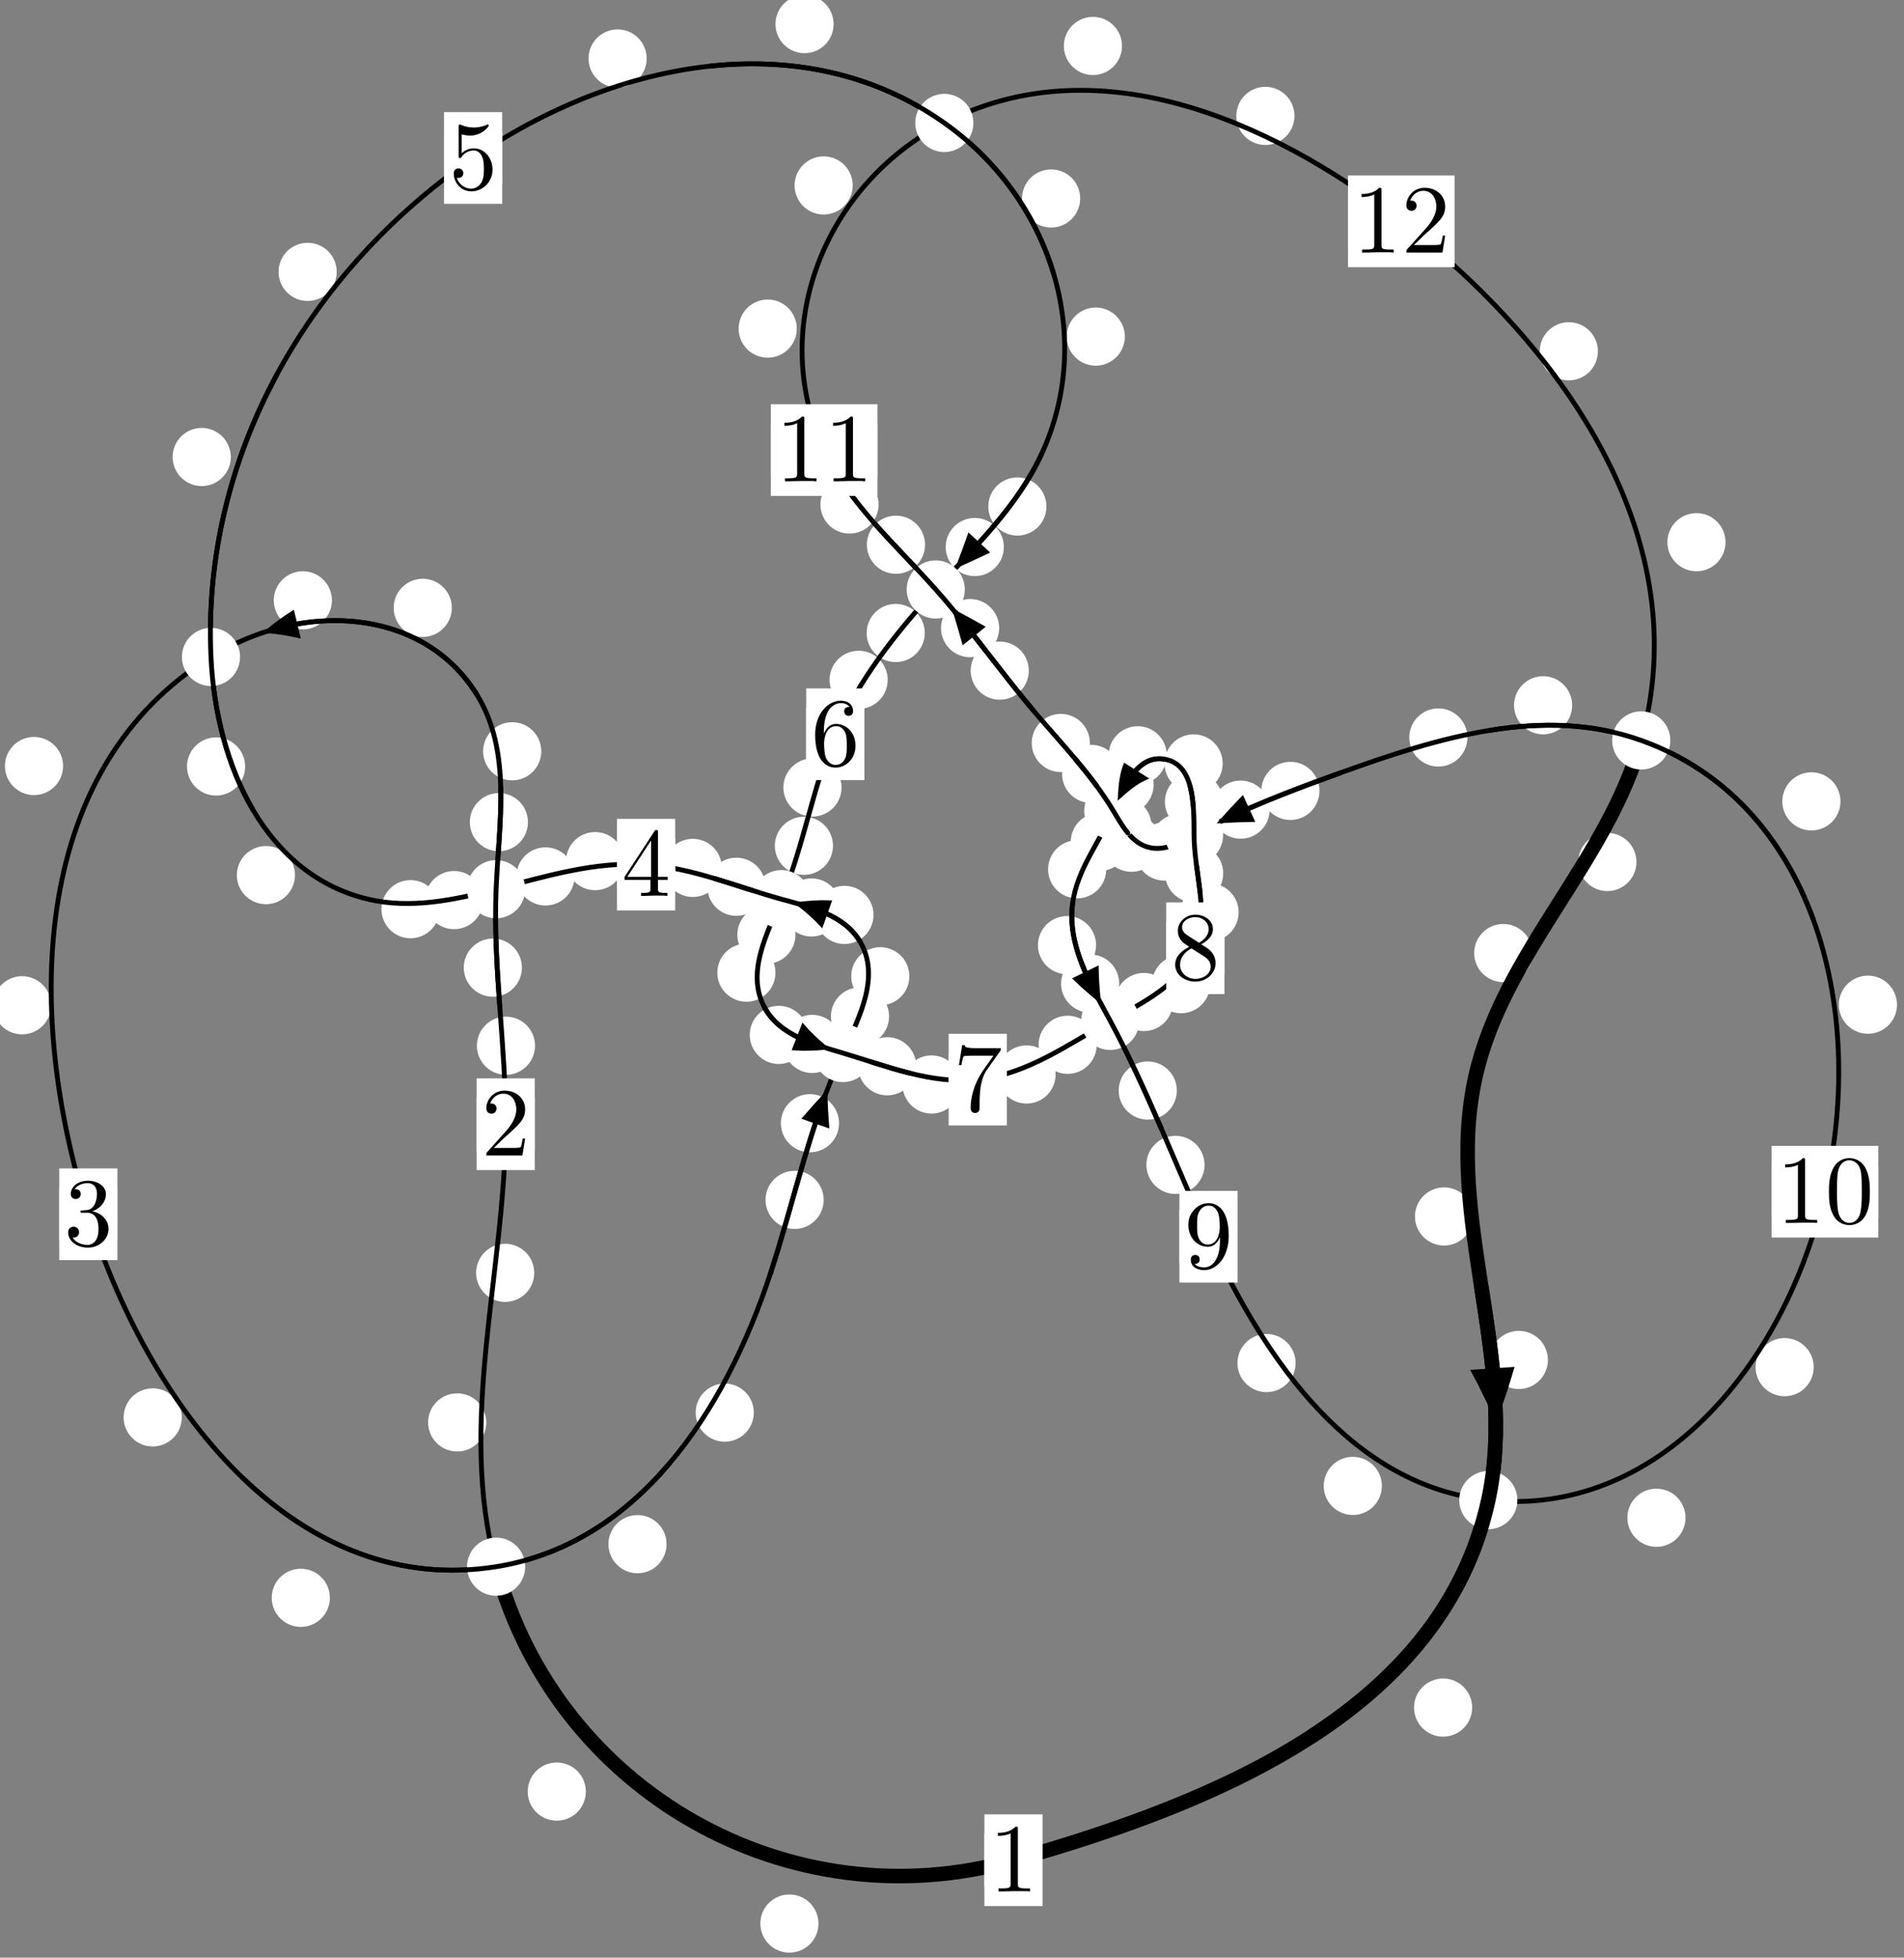 <?xml version="1.0"?>
<!-- Created by MetaPost 1.999 on 2021.07.06:0011 -->
<svg version="1.1" xmlns="http://www.w3.org/2000/svg" xmlns:xlink="http://www.w3.org/1999/xlink" width="195.732" height="201.174" viewBox="0 0 195.732 201.174">
<rect x="0" y="0" width="195.732" height="201.174" fill="#808080" stroke="none"/>
<!-- Original BoundingBox: -51.719406 -39.661545 144.012421 161.511963 -->
  <defs>
    <g transform="scale(0.01,0.01)" id="GLYPHcmr10_48">
      <path style="fill-rule: evenodd;" d="M460 -320C460 -400,455 -480,420 -554C374 -650,292 -666,250 -666C190 -666,117 -640,76 -547C44 -478,39 -400,39 -320C39 -245,43 -155,84 -79C127 2,200 22,249 22C303 22,379 1,423 -94C455 -163,460 -241,460 -320M249 -0C210 -0,151 -25,133 -121C122 -181,122 -273,122 -332C122 -396,122 -462,130 -516C149 -635,224 -644,249 -644C282 -644,348 -626,367 -527C377 -471,377 -395,377 -332C377 -257,377 -189,366 -125C351 -30,294 -0,249 -0"></path>
    </g>
    <g transform="scale(0.01,0.01)" id="GLYPHcmr10_49">
      <path style="fill-rule: evenodd;" d="M294 -640C294 -664,294 -666,271 -666C209 -602,121 -602,89 -602L89 -571C109 -571,168 -571,220 -597L220 -79C220 -43,217 -31,127 -31L95 -31L95 -0L257 -0L130 -3L217 -3L257 -3L297 -3L384 -3L419 -0L419 -31L387 -31C297 -31,294 -42,294 -79"></path>
    </g>
    <g transform="scale(0.01,0.01)" id="GLYPHcmr10_50">
      <path style="fill-rule: evenodd;" d="M127 -77L233 -180C389 -318,449 -372,449 -472C449 -586,359 -666,237 -666C124 -666,50 -574,50 -485C50 -429,100 -429,103 -429C120 -429,155 -441,155 -482C155 -508,137 -534,102 -534C94 -534,92 -534,89 -533C112 -598,166 -635,224 -635C315 -635,358 -554,358 -472C358 -392,308 -313,253 -251L61 -37C50 -26,50 -24,50 -0L421 -0L449 -174L424 -174C419 -144,412 -100,402 -85C395 -77,329 -77,307 -77"></path>
    </g>
    <g transform="scale(0.01,0.01)" id="GLYPHcmr10_51">
      <path style="fill-rule: evenodd;" d="M290 -352C372 -379,430 -449,430 -528C430 -610,342 -666,246 -666C145 -666,69 -606,69 -530C69 -497,91 -478,120 -478C151 -478,171 -500,171 -529C171 -579,124 -579,109 -579C140 -628,206 -641,242 -641C283 -641,338 -619,338 -529C338 -517,336 -459,310 -415C280 -367,246 -364,221 -363C213 -362,189 -360,182 -360C174 -359,167 -358,167 -348C167 -337,174 -337,191 -337L235 -337C317 -337,354 -269,354 -171C354 -35,285 -6,241 -6C198 -6,123 -23,88 -82C123 -77,154 -99,154 -137C154 -173,127 -193,98 -193C74 -193,42 -179,42 -135C42 -44,135 22,244 22C366 22,457 -69,457 -171C457 -253,394 -331,290 -352"></path>
    </g>
    <g transform="scale(0.01,0.01)" id="GLYPHcmr10_52">
      <path style="fill-rule: evenodd;" d="M294 -165L294 -78C294 -42,292 -31,218 -31L197 -31L197 -0L332 -0L238 -3L290 -3L332 -3L374 -3L427 -3L468 -0L468 -31L447 -31C373 -31,371 -42,371 -78L371 -165L471 -165L471 -196L371 -196L371 -651C371 -671,371 -677,355 -677C346 -677,343 -677,335 -665L28 -196L28 -165M300 -196L56 -196L300 -569"></path>
    </g>
    <g transform="scale(0.01,0.01)" id="GLYPHcmr10_53">
      <path style="fill-rule: evenodd;" d="M449 -201C449 -320,367 -420,259 -420C211 -420,168 -404,132 -369L132 -564C152 -558,185 -551,217 -551C340 -551,410 -642,410 -655C410 -661,407 -666,400 -666C399 -666,397 -666,392 -663C372 -654,323 -634,256 -634C216 -634,170 -641,123 -662C115 -665,113 -665,111 -665C101 -665,101 -657,101 -641L101 -345C101 -327,101 -319,115 -319C122 -319,124 -322,128 -328C139 -344,176 -398,257 -398C309 -398,334 -352,342 -334C358 -297,360 -258,360 -208C360 -173,360 -113,336 -71C312 -32,275 -6,229 -6C156 -6,99 -59,82 -118C85 -117,88 -116,99 -116C132 -116,149 -141,149 -165C149 -189,132 -214,99 -214C85 -214,50 -207,50 -161C50 -75,119 22,231 22C347 22,449 -74,449 -201"></path>
    </g>
    <g transform="scale(0.01,0.01)" id="GLYPHcmr10_54">
      <path style="fill-rule: evenodd;" d="M132 -328L132 -352C132 -605,256 -641,307 -641C331 -641,373 -635,395 -601C380 -601,340 -601,340 -556C340 -525,364 -510,386 -510C402 -510,432 -519,432 -558C432 -618,388 -666,305 -666C177 -666,42 -537,42 -316C42 -49,158 22,251 22C362 22,457 -72,457 -204C457 -331,368 -427,257 -427C189 -427,152 -376,132 -328M251 -6C188 -6,158 -66,152 -81C134 -128,134 -208,134 -226C134 -304,166 -404,256 -404C272 -404,318 -404,349 -342C367 -305,367 -254,367 -205C367 -157,367 -107,350 -71C320 -11,274 -6,251 -6"></path>
    </g>
    <g transform="scale(0.01,0.01)" id="GLYPHcmr10_55">
      <path style="fill-rule: evenodd;" d="M476 -609C485 -621,485 -623,485 -644L242 -644C120 -644,118 -657,114 -676L89 -676L56 -470L81 -470C84 -486,93 -549,106 -561C113 -567,191 -567,204 -567L411 -567C400 -551,321 -442,299 -409C209 -274,176 -135,176 -33C176 -23,176 22,222 22C268 22,268 -23,268 -33L268 -84C268 -139,271 -194,279 -248C283 -271,297 -357,341 -419"></path>
    </g>
    <g transform="scale(0.01,0.01)" id="GLYPHcmr10_56">
      <path style="fill-rule: evenodd;" d="M163 -457C117 -487,113 -521,113 -538C113 -599,178 -641,249 -641C322 -641,386 -589,386 -517C386 -460,347 -412,287 -377M309 -362C381 -399,430 -451,430 -517C430 -609,341 -666,250 -666C150 -666,69 -592,69 -499C69 -481,71 -436,113 -389C124 -377,161 -352,186 -335C128 -306,42 -250,42 -151C42 -45,144 22,249 22C362 22,457 -61,457 -168C457 -204,446 -249,408 -291C389 -312,373 -322,309 -362M209 -320L332 -242C360 -223,407 -193,407 -132C407 -58,332 -6,250 -6C164 -6,92 -68,92 -151C92 -209,124 -273,209 -320"></path>
    </g>
    <g transform="scale(0.01,0.01)" id="GLYPHcmr10_57">
      <path style="fill-rule: evenodd;" d="M367 -318L367 -286C367 -52,263 -6,205 -6C188 -6,134 -8,107 -42C151 -42,159 -71,159 -88C159 -119,135 -134,113 -134C97 -134,67 -125,67 -86C67 -19,121 22,206 22C335 22,457 -114,457 -329C457 -598,342 -666,253 -666C198 -666,149 -648,106 -603C65 -558,42 -516,42 -441C42 -316,130 -218,242 -218C303 -218,344 -260,367 -318M243 -241C227 -241,181 -241,150 -304C132 -341,132 -391,132 -440C132 -494,132 -541,153 -578C180 -628,218 -641,253 -641C299 -641,332 -607,349 -562C361 -530,365 -467,365 -421C365 -338,331 -241,243 -241"></path>
    </g>
  </defs>
  <path d="M84.14 197.673C84.14 196.88,83.825 196.12,83.265 195.559C82.704 194.999,81.944 194.684,81.152 194.684C80.359 194.684,79.599 194.999,79.038 195.559C78.478 196.12,78.163 196.88,78.163 197.673C78.163 198.465,78.478 199.226,79.038 199.786C79.599 200.347,80.359 200.662,81.152 200.662C81.944 200.662,82.704 200.347,83.265 199.786C83.825 199.226,84.14 198.465,84.14 197.673Z" style="fill: rgb(100%,100%,100%);stroke: none;"></path>
  <path d="M107.175 191.162C107.175 190.369,106.86 189.609,106.3 189.049C105.739 188.488,104.979 188.173,104.186 188.173C103.394 188.173,102.633 188.488,102.073 189.049C101.512 189.609,101.197 190.369,101.197 191.162C101.197 191.955,101.512 192.715,102.073 193.275C102.633 193.836,103.394 194.151,104.186 194.151C104.979 194.151,105.739 193.836,106.3 193.275C106.86 192.715,107.175 191.955,107.175 191.162Z" style="fill: rgb(100%,100%,100%);stroke: none;"></path>
  <path d="M49.988 146.173C49.988 145.38,49.673 144.62,49.112 144.06C48.552 143.499,47.792 143.184,46.999 143.184C46.206 143.184,45.446 143.499,44.886 144.06C44.325 144.62,44.01 145.38,44.01 146.173C44.01 146.966,44.325 147.726,44.886 148.286C45.446 148.847,46.206 149.162,46.999 149.162C47.792 149.162,48.552 148.847,49.112 148.286C49.673 147.726,49.988 146.966,49.988 146.173Z" style="fill: rgb(100%,100%,100%);stroke: none;"></path>
  <path d="M60.225 184.11C60.225 183.318,59.91 182.558,59.35 181.997C58.789 181.437,58.029 181.122,57.236 181.122C56.444 181.122,55.684 181.437,55.123 181.997C54.563 182.558,54.248 183.318,54.248 184.11C54.248 184.903,54.563 185.663,55.123 186.224C55.684 186.784,56.444 187.099,57.236 187.099C58.029 187.099,58.789 186.784,59.35 186.224C59.91 185.663,60.225 184.903,60.225 184.11Z" style="fill: rgb(100%,100%,100%);stroke: none;"></path>
  <path d="M55.002 107.464C55.002 106.672,54.687 105.912,54.127 105.351C53.566 104.791,52.806 104.476,52.014 104.476C51.221 104.476,50.461 104.791,49.9 105.351C49.34 105.912,49.025 106.672,49.025 107.464C49.025 108.257,49.34 109.017,49.9 109.578C50.461 110.138,51.221 110.453,52.014 110.453C52.806 110.453,53.566 110.138,54.127 109.578C54.687 109.017,55.002 108.257,55.002 107.464Z" style="fill: rgb(100%,100%,100%);stroke: none;"></path>
  <path d="M54.921 130.804C54.921 130.011,54.606 129.251,54.045 128.69C53.485 128.13,52.725 127.815,51.932 127.815C51.139 127.815,50.379 128.13,49.818 128.69C49.258 129.251,48.943 130.011,48.943 130.804C48.943 131.596,49.258 132.356,49.818 132.917C50.379 133.477,51.139 133.792,51.932 133.792C52.725 133.792,53.485 133.477,54.045 132.917C54.606 132.356,54.921 131.596,54.921 130.804Z" style="fill: rgb(100%,100%,100%);stroke: none;"></path>
  <path d="M54.275 84.487C54.275 83.695,53.96 82.934,53.4 82.374C52.839 81.814,52.079 81.499,51.287 81.499C50.494 81.499,49.734 81.814,49.173 82.374C48.613 82.934,48.298 83.695,48.298 84.487C48.298 85.28,48.613 86.04,49.173 86.601C49.734 87.161,50.494 87.476,51.287 87.476C52.079 87.476,52.839 87.161,53.4 86.601C53.96 86.04,54.275 85.28,54.275 84.487Z" style="fill: rgb(100%,100%,100%);stroke: none;"></path>
  <path d="M53.654 99.438C53.654 98.646,53.339 97.886,52.778 97.325C52.218 96.765,51.458 96.45,50.665 96.45C49.872 96.45,49.112 96.765,48.552 97.325C47.991 97.886,47.676 98.646,47.676 99.438C47.676 100.231,47.991 100.991,48.552 101.552C49.112 102.112,49.872 102.427,50.665 102.427C51.458 102.427,52.218 102.112,52.778 101.552C53.339 100.991,53.654 100.231,53.654 99.438Z" style="fill: rgb(100%,100%,100%);stroke: none;"></path>
  <path d="M46.448 62.464C46.448 61.671,46.133 60.911,45.572 60.35C45.012 59.79,44.252 59.475,43.459 59.475C42.666 59.475,41.906 59.79,41.346 60.35C40.785 60.911,40.47 61.671,40.47 62.464C40.47 63.256,40.785 64.017,41.346 64.577C41.906 65.138,42.666 65.452,43.459 65.452C44.252 65.452,45.012 65.138,45.572 64.577C46.133 64.017,46.448 63.256,46.448 62.464Z" style="fill: rgb(100%,100%,100%);stroke: none;"></path>
  <path d="M55.642 77.204C55.642 76.411,55.327 75.651,54.767 75.09C54.206 74.53,53.446 74.215,52.653 74.215C51.861 74.215,51.101 74.53,50.54 75.09C49.98 75.651,49.665 76.411,49.665 77.204C49.665 77.996,49.98 78.757,50.54 79.317C51.101 79.878,51.861 80.193,52.653 80.193C53.446 80.193,54.206 79.878,54.767 79.317C55.327 78.757,55.642 77.996,55.642 77.204Z" style="fill: rgb(100%,100%,100%);stroke: none;"></path>
  <path d="M6.484 78.72C6.484 77.927,6.169 77.167,5.609 76.607C5.048 76.046,4.288 75.731,3.496 75.731C2.703 75.731,1.943 76.046,1.382 76.607C0.822 77.167,0.507 77.927,0.507 78.72C0.507 79.513,0.822 80.273,1.382 80.833C1.943 81.394,2.703 81.709,3.496 81.709C4.288 81.709,5.048 81.394,5.609 80.833C6.169 80.273,6.484 79.513,6.484 78.72Z" style="fill: rgb(100%,100%,100%);stroke: none;"></path>
  <path d="M34.121 61.692C34.121 60.9,33.806 60.14,33.246 59.579C32.685 59.019,31.925 58.704,31.133 58.704C30.34 58.704,29.58 59.019,29.019 59.579C28.459 60.14,28.144 60.9,28.144 61.692C28.144 62.485,28.459 63.245,29.019 63.806C29.58 64.366,30.34 64.681,31.133 64.681C31.925 64.681,32.685 64.366,33.246 63.806C33.806 63.245,34.121 62.485,34.121 61.692Z" style="fill: rgb(100%,100%,100%);stroke: none;"></path>
  <path d="M18.686 145.658C18.686 144.865,18.371 144.105,17.811 143.545C17.25 142.984,16.49 142.669,15.698 142.669C14.905 142.669,14.145 142.984,13.584 143.545C13.024 144.105,12.709 144.865,12.709 145.658C12.709 146.451,13.024 147.211,13.584 147.771C14.145 148.332,14.905 148.647,15.698 148.647C16.49 148.647,17.25 148.332,17.811 147.771C18.371 147.211,18.686 146.451,18.686 145.658Z" style="fill: rgb(100%,100%,100%);stroke: none;"></path>
  <path d="M5.258 103.307C5.258 102.514,4.943 101.754,4.383 101.194C3.822 100.633,3.062 100.318,2.269 100.318C1.477 100.318,0.716 100.633,0.156 101.194C-0.404 101.754,-0.719 102.514,-0.719 103.307C-0.719 104.1,-0.404 104.86,0.156 105.42C0.716 105.981,1.477 106.296,2.269 106.296C3.062 106.296,3.822 105.981,4.383 105.42C4.943 104.86,5.258 104.1,5.258 103.307Z" style="fill: rgb(100%,100%,100%);stroke: none;"></path>
  <path d="M68.525 158.685C68.525 157.892,68.21 157.132,67.649 156.572C67.089 156.011,66.329 155.696,65.536 155.696C64.743 155.696,63.983 156.011,63.423 156.572C62.862 157.132,62.547 157.892,62.547 158.685C62.547 159.478,62.862 160.238,63.423 160.798C63.983 161.359,64.743 161.674,65.536 161.674C66.329 161.674,67.089 161.359,67.649 160.798C68.21 160.238,68.525 159.478,68.525 158.685Z" style="fill: rgb(100%,100%,100%);stroke: none;"></path>
  <path d="M33.91 164.198C33.91 163.405,33.595 162.645,33.035 162.084C32.474 161.524,31.714 161.209,30.921 161.209C30.129 161.209,29.369 161.524,28.808 162.084C28.248 162.645,27.933 163.405,27.933 164.198C27.933 164.99,28.248 165.75,28.808 166.311C29.369 166.871,30.129 167.186,30.921 167.186C31.714 167.186,32.474 166.871,33.035 166.311C33.595 165.75,33.91 164.99,33.91 164.198Z" style="fill: rgb(100%,100%,100%);stroke: none;"></path>
  <path d="M84.674 123.305C84.674 122.513,84.359 121.753,83.798 121.192C83.238 120.632,82.478 120.317,81.685 120.317C80.892 120.317,80.132 120.632,79.572 121.192C79.011 121.753,78.696 122.513,78.696 123.305C78.696 124.098,79.011 124.858,79.572 125.419C80.132 125.979,80.892 126.294,81.685 126.294C82.478 126.294,83.238 125.979,83.798 125.419C84.359 124.858,84.674 124.098,84.674 123.305Z" style="fill: rgb(100%,100%,100%);stroke: none;"></path>
  <path d="M77.493 145.166C77.493 144.373,77.178 143.613,76.617 143.053C76.057 142.492,75.297 142.177,74.504 142.177C73.711 142.177,72.951 142.492,72.391 143.053C71.83 143.613,71.515 144.373,71.515 145.166C71.515 145.959,71.83 146.719,72.391 147.279C72.951 147.84,73.711 148.155,74.504 148.155C75.297 148.155,76.057 147.84,76.617 147.279C77.178 146.719,77.493 145.959,77.493 145.166Z" style="fill: rgb(100%,100%,100%);stroke: none;"></path>
  <path d="M91.396 104.448C91.396 103.656,91.081 102.895,90.521 102.335C89.96 101.775,89.2 101.46,88.407 101.46C87.615 101.46,86.855 101.775,86.294 102.335C85.734 102.895,85.419 103.656,85.419 104.448C85.419 105.241,85.734 106.001,86.294 106.562C86.855 107.122,87.615 107.437,88.407 107.437C89.2 107.437,89.96 107.122,90.521 106.562C91.081 106.001,91.396 105.241,91.396 104.448Z" style="fill: rgb(100%,100%,100%);stroke: none;"></path>
  <path d="M86.251 115.428C86.251 114.635,85.936 113.875,85.376 113.314C84.815 112.754,84.055 112.439,83.262 112.439C82.47 112.439,81.709 112.754,81.149 113.314C80.589 113.875,80.274 114.635,80.274 115.428C80.274 116.22,80.589 116.981,81.149 117.541C81.709 118.102,82.47 118.416,83.262 118.416C84.055 118.416,84.815 118.102,85.376 117.541C85.936 116.981,86.251 116.22,86.251 115.428Z" style="fill: rgb(100%,100%,100%);stroke: none;"></path>
  <path d="M89.798 94.022C89.798 93.229,89.483 92.469,88.922 91.908C88.362 91.348,87.602 91.033,86.809 91.033C86.016 91.033,85.256 91.348,84.696 91.908C84.135 92.469,83.82 93.229,83.82 94.022C83.82 94.814,84.135 95.575,84.696 96.135C85.256 96.696,86.016 97.011,86.809 97.011C87.602 97.011,88.362 96.696,88.922 96.135C89.483 95.575,89.798 94.814,89.798 94.022Z" style="fill: rgb(100%,100%,100%);stroke: none;"></path>
  <path d="M93.483 100.324C93.483 99.531,93.168 98.771,92.608 98.211C92.047 97.65,91.287 97.335,90.494 97.335C89.702 97.335,88.942 97.65,88.381 98.211C87.821 98.771,87.506 99.531,87.506 100.324C87.506 101.117,87.821 101.877,88.381 102.437C88.942 102.998,89.702 103.313,90.494 103.313C91.287 103.313,92.047 102.998,92.608 102.437C93.168 101.877,93.483 101.117,93.483 100.324Z" style="fill: rgb(100%,100%,100%);stroke: none;"></path>
  <path d="M78.69 91.127C78.69 90.335,78.375 89.574,77.815 89.014C77.254 88.453,76.494 88.139,75.701 88.139C74.909 88.139,74.148 88.453,73.588 89.014C73.027 89.574,72.713 90.335,72.713 91.127C72.713 91.92,73.027 92.68,73.588 93.241C74.148 93.801,74.909 94.116,75.701 94.116C76.494 94.116,77.254 93.801,77.815 93.241C78.375 92.68,78.69 91.92,78.69 91.127Z" style="fill: rgb(100%,100%,100%);stroke: none;"></path>
  <path d="M86.411 93.256C86.411 92.463,86.096 91.703,85.536 91.142C84.975 90.582,84.215 90.267,83.423 90.267C82.63 90.267,81.87 90.582,81.309 91.142C80.749 91.703,80.434 92.463,80.434 93.256C80.434 94.048,80.749 94.808,81.309 95.369C81.87 95.929,82.63 96.244,83.423 96.244C84.215 96.244,84.975 95.929,85.536 95.369C86.096 94.808,86.411 94.048,86.411 93.256Z" style="fill: rgb(100%,100%,100%);stroke: none;"></path>
  <path d="M64.166 88.493C64.166 87.701,63.851 86.941,63.291 86.38C62.73 85.82,61.97 85.505,61.177 85.505C60.385 85.505,59.625 85.82,59.064 86.38C58.504 86.941,58.189 87.701,58.189 88.493C58.189 89.286,58.504 90.046,59.064 90.607C59.625 91.167,60.385 91.482,61.177 91.482C61.97 91.482,62.73 91.167,63.291 90.607C63.851 90.046,64.166 89.286,64.166 88.493Z" style="fill: rgb(100%,100%,100%);stroke: none;"></path>
  <path d="M74.205 89.19C74.205 88.397,73.89 87.637,73.33 87.076C72.769 86.516,72.009 86.201,71.216 86.201C70.424 86.201,69.664 86.516,69.103 87.076C68.543 87.637,68.228 88.397,68.228 89.19C68.228 89.982,68.543 90.743,69.103 91.303C69.664 91.864,70.424 92.179,71.216 92.179C72.009 92.179,72.769 91.864,73.33 91.303C73.89 90.743,74.205 89.982,74.205 89.19Z" style="fill: rgb(100%,100%,100%);stroke: none;"></path>
  <path d="M49.669 92.497C49.669 91.705,49.354 90.944,48.793 90.384C48.233 89.824,47.473 89.509,46.68 89.509C45.887 89.509,45.127 89.824,44.567 90.384C44.006 90.944,43.691 91.705,43.691 92.497C43.691 93.29,44.006 94.05,44.567 94.611C45.127 95.171,45.887 95.486,46.68 95.486C47.473 95.486,48.233 95.171,48.793 94.611C49.354 94.05,49.669 93.29,49.669 92.497Z" style="fill: rgb(100%,100%,100%);stroke: none;"></path>
  <path d="M59.064 90.065C59.064 89.272,58.749 88.512,58.189 87.951C57.628 87.391,56.868 87.076,56.075 87.076C55.283 87.076,54.522 87.391,53.962 87.951C53.402 88.512,53.087 89.272,53.087 90.065C53.087 90.857,53.402 91.617,53.962 92.178C54.522 92.738,55.283 93.053,56.075 93.053C56.868 93.053,57.628 92.738,58.189 92.178C58.749 91.617,59.064 90.857,59.064 90.065Z" style="fill: rgb(100%,100%,100%);stroke: none;"></path>
  <path d="M30.324 89.931C30.324 89.138,30.009 88.378,29.449 87.818C28.888 87.257,28.128 86.942,27.335 86.942C26.543 86.942,25.783 87.257,25.222 87.818C24.662 88.378,24.347 89.138,24.347 89.931C24.347 90.724,24.662 91.484,25.222 92.044C25.783 92.605,26.543 92.92,27.335 92.92C28.128 92.92,28.888 92.605,29.449 92.044C30.009 91.484,30.324 90.724,30.324 89.931Z" style="fill: rgb(100%,100%,100%);stroke: none;"></path>
  <path d="M45.192 93.432C45.192 92.639,44.877 91.879,44.316 91.319C43.756 90.758,42.996 90.443,42.203 90.443C41.41 90.443,40.65 90.758,40.09 91.319C39.529 91.879,39.214 92.639,39.214 93.432C39.214 94.225,39.529 94.985,40.09 95.545C40.65 96.106,41.41 96.421,42.203 96.421C42.996 96.421,43.756 96.106,44.316 95.545C44.877 94.985,45.192 94.225,45.192 93.432Z" style="fill: rgb(100%,100%,100%);stroke: none;"></path>
  <path d="M23.725 46.964C23.725 46.171,23.41 45.411,22.849 44.85C22.289 44.29,21.529 43.975,20.736 43.975C19.943 43.975,19.183 44.29,18.623 44.85C18.062 45.411,17.747 46.171,17.747 46.964C17.747 47.756,18.062 48.517,18.623 49.077C19.183 49.638,19.943 49.953,20.736 49.953C21.529 49.953,22.289 49.638,22.849 49.077C23.41 48.517,23.725 47.756,23.725 46.964Z" style="fill: rgb(100%,100%,100%);stroke: none;"></path>
  <path d="M25.2 78.768C25.2 77.975,24.885 77.215,24.324 76.655C23.764 76.094,23.004 75.779,22.211 75.779C21.418 75.779,20.658 76.094,20.098 76.655C19.537 77.215,19.222 77.975,19.222 78.768C19.222 79.561,19.537 80.321,20.098 80.881C20.658 81.442,21.418 81.757,22.211 81.757C23.004 81.757,23.764 81.442,24.324 80.881C24.885 80.321,25.2 79.561,25.2 78.768Z" style="fill: rgb(100%,100%,100%);stroke: none;"></path>
  <path d="M66.479 6.011C66.479 5.218,66.164 4.458,65.604 3.898C65.043 3.337,64.283 3.022,63.491 3.022C62.698 3.022,61.938 3.337,61.377 3.898C60.817 4.458,60.502 5.218,60.502 6.011C60.502 6.804,60.817 7.564,61.377 8.124C61.938 8.685,62.698 9,63.491 9C64.283 9,65.043 8.685,65.604 8.124C66.164 7.564,66.479 6.804,66.479 6.011Z" style="fill: rgb(100%,100%,100%);stroke: none;"></path>
  <path d="M34.615 27.94C34.615 27.147,34.3 26.387,33.739 25.826C33.179 25.266,32.418 24.951,31.626 24.951C30.833 24.951,30.073 25.266,29.512 25.826C28.952 26.387,28.637 27.147,28.637 27.94C28.637 28.732,28.952 29.492,29.512 30.053C30.073 30.613,30.833 30.928,31.626 30.928C32.418 30.928,33.179 30.613,33.739 30.053C34.3 29.492,34.615 28.732,34.615 27.94Z" style="fill: rgb(100%,100%,100%);stroke: none;"></path>
  <path d="M111.044 20.396C111.044 19.604,110.729 18.844,110.169 18.283C109.608 17.723,108.848 17.408,108.055 17.408C107.263 17.408,106.502 17.723,105.942 18.283C105.382 18.844,105.067 19.604,105.067 20.396C105.067 21.189,105.382 21.949,105.942 22.51C106.502 23.07,107.263 23.385,108.055 23.385C108.848 23.385,109.608 23.07,110.169 22.51C110.729 21.949,111.044 21.189,111.044 20.396Z" style="fill: rgb(100%,100%,100%);stroke: none;"></path>
  <path d="M85.695 2.477C85.695 1.684,85.381 0.924,84.82 0.363C84.26 -0.197,83.499 -0.512,82.707 -0.512C81.914 -0.512,81.154 -0.197,80.593 0.363C80.033 0.924,79.718 1.684,79.718 2.477C79.718 3.269,80.033 4.03,80.593 4.59C81.154 5.151,81.914 5.466,82.707 5.466C83.499 5.466,84.26 5.151,84.82 4.59C85.381 4.03,85.695 3.269,85.695 2.477Z" style="fill: rgb(100%,100%,100%);stroke: none;"></path>
  <path d="M107.575 52.052C107.575 51.259,107.26 50.499,106.699 49.938C106.139 49.378,105.379 49.063,104.586 49.063C103.793 49.063,103.033 49.378,102.473 49.938C101.912 50.499,101.597 51.259,101.597 52.052C101.597 52.844,101.912 53.604,102.473 54.165C103.033 54.725,103.793 55.04,104.586 55.04C105.379 55.04,106.139 54.725,106.699 54.165C107.26 53.604,107.575 52.844,107.575 52.052Z" style="fill: rgb(100%,100%,100%);stroke: none;"></path>
  <path d="M115.633 34.591C115.633 33.799,115.318 33.039,114.758 32.478C114.197 31.918,113.437 31.603,112.645 31.603C111.852 31.603,111.092 31.918,110.531 32.478C109.971 33.039,109.656 33.799,109.656 34.591C109.656 35.384,109.971 36.144,110.531 36.705C111.092 37.265,111.852 37.58,112.645 37.58C113.437 37.58,114.197 37.265,114.758 36.705C115.318 36.144,115.633 35.384,115.633 34.591Z" style="fill: rgb(100%,100%,100%);stroke: none;"></path>
  <path d="M95.068 65.05C95.068 64.258,94.753 63.498,94.193 62.937C93.632 62.377,92.872 62.062,92.079 62.062C91.287 62.062,90.526 62.377,89.966 62.937C89.405 63.498,89.091 64.258,89.091 65.05C89.091 65.843,89.405 66.603,89.966 67.164C90.526 67.724,91.287 68.039,92.079 68.039C92.872 68.039,93.632 67.724,94.193 67.164C94.753 66.603,95.068 65.843,95.068 65.05Z" style="fill: rgb(100%,100%,100%);stroke: none;"></path>
  <path d="M103.195 56.215C103.195 55.423,102.881 54.662,102.32 54.102C101.76 53.541,100.999 53.226,100.207 53.226C99.414 53.226,98.654 53.541,98.093 54.102C97.533 54.662,97.218 55.423,97.218 56.215C97.218 57.008,97.533 57.768,98.093 58.329C98.654 58.889,99.414 59.204,100.207 59.204C100.999 59.204,101.76 58.889,102.32 58.329C102.881 57.768,103.195 57.008,103.195 56.215Z" style="fill: rgb(100%,100%,100%);stroke: none;"></path>
  <path d="M86.511 80.927C86.511 80.134,86.196 79.374,85.635 78.814C85.075 78.253,84.315 77.938,83.522 77.938C82.729 77.938,81.969 78.253,81.409 78.814C80.848 79.374,80.533 80.134,80.533 80.927C80.533 81.72,80.848 82.48,81.409 83.04C81.969 83.601,82.729 83.916,83.522 83.916C84.315 83.916,85.075 83.601,85.635 83.04C86.196 82.48,86.511 81.72,86.511 80.927Z" style="fill: rgb(100%,100%,100%);stroke: none;"></path>
  <path d="M91.257 69.863C91.257 69.07,90.942 68.31,90.381 67.749C89.821 67.189,89.061 66.874,88.268 66.874C87.475 66.874,86.715 67.189,86.155 67.749C85.594 68.31,85.279 69.07,85.279 69.863C85.279 70.655,85.594 71.415,86.155 71.976C86.715 72.536,87.475 72.851,88.268 72.851C89.061 72.851,89.821 72.536,90.381 71.976C90.942 71.415,91.257 70.655,91.257 69.863Z" style="fill: rgb(100%,100%,100%);stroke: none;"></path>
  <path d="M81.775 96.057C81.775 95.265,81.46 94.505,80.9 93.944C80.339 93.384,79.579 93.069,78.787 93.069C77.994 93.069,77.234 93.384,76.673 93.944C76.113 94.505,75.798 95.265,75.798 96.057C75.798 96.85,76.113 97.61,76.673 98.171C77.234 98.731,77.994 99.046,78.787 99.046C79.579 99.046,80.339 98.731,80.9 98.171C81.46 97.61,81.775 96.85,81.775 96.057Z" style="fill: rgb(100%,100%,100%);stroke: none;"></path>
  <path d="M85.633 86.917C85.633 86.124,85.318 85.364,84.758 84.803C84.197 84.243,83.437 83.928,82.644 83.928C81.852 83.928,81.091 84.243,80.531 84.803C79.97 85.364,79.655 86.124,79.655 86.917C79.655 87.709,79.97 88.47,80.531 89.03C81.091 89.591,81.852 89.905,82.644 89.905C83.437 89.905,84.197 89.591,84.758 89.03C85.318 88.47,85.633 87.709,85.633 86.917Z" style="fill: rgb(100%,100%,100%);stroke: none;"></path>
  <path d="M83.052 106.352C83.052 105.559,82.737 104.799,82.177 104.239C81.616 103.678,80.856 103.363,80.064 103.363C79.271 103.363,78.511 103.678,77.95 104.239C77.39 104.799,77.075 105.559,77.075 106.352C77.075 107.145,77.39 107.905,77.95 108.465C78.511 109.026,79.271 109.341,80.064 109.341C80.856 109.341,81.616 109.026,82.177 108.465C82.737 107.905,83.052 107.145,83.052 106.352Z" style="fill: rgb(100%,100%,100%);stroke: none;"></path>
  <path d="M79.718 99.956C79.718 99.163,79.403 98.403,78.843 97.842C78.282 97.282,77.522 96.967,76.729 96.967C75.937 96.967,75.177 97.282,74.616 97.842C74.056 98.403,73.741 99.163,73.741 99.956C73.741 100.748,74.056 101.508,74.616 102.069C75.177 102.629,75.937 102.944,76.729 102.944C77.522 102.944,78.282 102.629,78.843 102.069C79.403 101.508,79.718 100.748,79.718 99.956Z" style="fill: rgb(100%,100%,100%);stroke: none;"></path>
  <path d="M94.196 109.575C94.196 108.782,93.881 108.022,93.32 107.461C92.76 106.901,92 106.586,91.207 106.586C90.414 106.586,89.654 106.901,89.094 107.461C88.533 108.022,88.218 108.782,88.218 109.575C88.218 110.367,88.533 111.128,89.094 111.688C89.654 112.249,90.414 112.564,91.207 112.564C92 112.564,92.76 112.249,93.32 111.688C93.881 111.128,94.196 110.367,94.196 109.575Z" style="fill: rgb(100%,100%,100%);stroke: none;"></path>
  <path d="M86.484 107.278C86.484 106.485,86.169 105.725,85.608 105.164C85.048 104.604,84.288 104.289,83.495 104.289C82.702 104.289,81.942 104.604,81.382 105.164C80.821 105.725,80.506 106.485,80.506 107.278C80.506 108.07,80.821 108.83,81.382 109.391C81.942 109.951,82.702 110.266,83.495 110.266C84.288 110.266,85.048 109.951,85.608 109.391C86.169 108.83,86.484 108.07,86.484 107.278Z" style="fill: rgb(100%,100%,100%);stroke: none;"></path>
  <path d="M108.517 110.419C108.517 109.626,108.202 108.866,107.642 108.306C107.082 107.745,106.321 107.43,105.529 107.43C104.736 107.43,103.976 107.745,103.415 108.306C102.855 108.866,102.54 109.626,102.54 110.419C102.54 111.212,102.855 111.972,103.415 112.532C103.976 113.093,104.736 113.408,105.529 113.408C106.321 113.408,107.082 113.093,107.642 112.532C108.202 111.972,108.517 111.212,108.517 110.419Z" style="fill: rgb(100%,100%,100%);stroke: none;"></path>
  <path d="M98.75 111.447C98.75 110.654,98.435 109.894,97.875 109.334C97.314 108.773,96.554 108.458,95.761 108.458C94.969 108.458,94.208 108.773,93.648 109.334C93.087 109.894,92.773 110.654,92.773 111.447C92.773 112.24,93.087 113,93.648 113.56C94.208 114.121,94.969 114.436,95.761 114.436C96.554 114.436,97.314 114.121,97.875 113.56C98.435 113,98.75 112.24,98.75 111.447Z" style="fill: rgb(100%,100%,100%);stroke: none;"></path>
  <path d="M120.58 102.972C120.58 102.18,120.265 101.419,119.704 100.859C119.144 100.298,118.384 99.984,117.591 99.984C116.798 99.984,116.038 100.298,115.478 100.859C114.917 101.419,114.602 102.18,114.602 102.972C114.602 103.765,114.917 104.525,115.478 105.086C116.038 105.646,116.798 105.961,117.591 105.961C118.384 105.961,119.144 105.646,119.704 105.086C120.265 104.525,120.58 103.765,120.58 102.972Z" style="fill: rgb(100%,100%,100%);stroke: none;"></path>
  <path d="M112.742 107.368C112.742 106.576,112.427 105.816,111.867 105.255C111.306 104.695,110.546 104.38,109.754 104.38C108.961 104.38,108.201 104.695,107.64 105.255C107.08 105.816,106.765 106.576,106.765 107.368C106.765 108.161,107.08 108.921,107.64 109.482C108.201 110.042,108.961 110.357,109.754 110.357C110.546 110.357,111.306 110.042,111.867 109.482C112.427 108.921,112.742 108.161,112.742 107.368Z" style="fill: rgb(100%,100%,100%);stroke: none;"></path>
  <path d="M127.333 93.756C127.333 92.963,127.018 92.203,126.457 91.643C125.897 91.082,125.137 90.767,124.344 90.767C123.551 90.767,122.791 91.082,122.231 91.643C121.67 92.203,121.355 92.963,121.355 93.756C121.355 94.549,121.67 95.309,122.231 95.869C122.791 96.43,123.551 96.745,124.344 96.745C125.137 96.745,125.897 96.43,126.457 95.869C127.018 95.309,127.333 94.549,127.333 93.756Z" style="fill: rgb(100%,100%,100%);stroke: none;"></path>
  <path d="M124.405 101.136C124.405 100.344,124.09 99.584,123.53 99.023C122.969 98.463,122.209 98.148,121.416 98.148C120.624 98.148,119.864 98.463,119.303 99.023C118.743 99.584,118.428 100.344,118.428 101.136C118.428 101.929,118.743 102.689,119.303 103.25C119.864 103.81,120.624 104.125,121.416 104.125C122.209 104.125,122.969 103.81,123.53 103.25C124.09 102.689,124.405 101.929,124.405 101.136Z" style="fill: rgb(100%,100%,100%);stroke: none;"></path>
  <path d="M125.73 82.39C125.73 81.597,125.415 80.837,124.855 80.276C124.294 79.716,123.534 79.401,122.742 79.401C121.949 79.401,121.189 79.716,120.628 80.276C120.068 80.837,119.753 81.597,119.753 82.39C119.753 83.182,120.068 83.943,120.628 84.503C121.189 85.063,121.949 85.378,122.742 85.378C123.534 85.378,124.294 85.063,124.855 84.503C125.415 83.943,125.73 83.182,125.73 82.39Z" style="fill: rgb(100%,100%,100%);stroke: none;"></path>
  <path d="M125.749 89.749C125.749 88.957,125.434 88.196,124.873 87.636C124.313 87.075,123.552 86.76,122.76 86.76C121.967 86.76,121.207 87.075,120.646 87.636C120.086 88.196,119.771 88.957,119.771 89.749C119.771 90.542,120.086 91.302,120.646 91.863C121.207 92.423,121.967 92.738,122.76 92.738C123.552 92.738,124.313 92.423,124.873 91.863C125.434 91.302,125.749 90.542,125.749 89.749Z" style="fill: rgb(100%,100%,100%);stroke: none;"></path>
  <path d="M119.946 77.619C119.946 76.826,119.632 76.066,119.071 75.505C118.511 74.945,117.75 74.63,116.958 74.63C116.165 74.63,115.405 74.945,114.844 75.505C114.284 76.066,113.969 76.826,113.969 77.619C113.969 78.411,114.284 79.172,114.844 79.732C115.405 80.293,116.165 80.608,116.958 80.608C117.75 80.608,118.511 80.293,119.071 79.732C119.632 79.172,119.946 78.411,119.946 77.619Z" style="fill: rgb(100%,100%,100%);stroke: none;"></path>
  <path d="M125.692 78.454C125.692 77.661,125.377 76.901,124.816 76.34C124.256 75.78,123.496 75.465,122.703 75.465C121.91 75.465,121.15 75.78,120.59 76.34C120.029 76.901,119.714 77.661,119.714 78.454C119.714 79.246,120.029 80.006,120.59 80.567C121.15 81.127,121.91 81.442,122.703 81.442C123.496 81.442,124.256 81.127,124.816 80.567C125.377 80.006,125.692 79.246,125.692 78.454Z" style="fill: rgb(100%,100%,100%);stroke: none;"></path>
  <path d="M116.052 86.51C116.052 85.718,115.737 84.958,115.177 84.397C114.616 83.837,113.856 83.522,113.063 83.522C112.271 83.522,111.51 83.837,110.95 84.397C110.389 84.958,110.075 85.718,110.075 86.51C110.075 87.303,110.389 88.063,110.95 88.624C111.51 89.184,112.271 89.499,113.063 89.499C113.856 89.499,114.616 89.184,115.177 88.624C115.737 88.063,116.052 87.303,116.052 86.51Z" style="fill: rgb(100%,100%,100%);stroke: none;"></path>
  <path d="M118.592 80.649C118.592 79.857,118.277 79.097,117.716 78.536C117.156 77.976,116.395 77.661,115.603 77.661C114.81 77.661,114.05 77.976,113.489 78.536C112.929 79.097,112.614 79.857,112.614 80.649C112.614 81.442,112.929 82.202,113.489 82.763C114.05 83.323,114.81 83.638,115.603 83.638C116.395 83.638,117.156 83.323,117.716 82.763C118.277 82.202,118.592 81.442,118.592 80.649Z" style="fill: rgb(100%,100%,100%);stroke: none;"></path>
  <path d="M112.678 97.127C112.678 96.335,112.363 95.574,111.802 95.014C111.242 94.453,110.482 94.138,109.689 94.138C108.896 94.138,108.136 94.453,107.576 95.014C107.015 95.574,106.7 96.335,106.7 97.127C106.7 97.92,107.015 98.68,107.576 99.241C108.136 99.801,108.896 100.116,109.689 100.116C110.482 100.116,111.242 99.801,111.802 99.241C112.363 98.68,112.678 97.92,112.678 97.127Z" style="fill: rgb(100%,100%,100%);stroke: none;"></path>
  <path d="M113.722 89.334C113.722 88.541,113.407 87.781,112.847 87.22C112.287 86.66,111.526 86.345,110.734 86.345C109.941 86.345,109.181 86.66,108.62 87.22C108.06 87.781,107.745 88.541,107.745 89.334C107.745 90.126,108.06 90.886,108.62 91.447C109.181 92.007,109.941 92.322,110.734 92.322C111.526 92.322,112.287 92.007,112.847 91.447C113.407 90.886,113.722 90.126,113.722 89.334Z" style="fill: rgb(100%,100%,100%);stroke: none;"></path>
  <path d="M120.978 112.069C120.978 111.276,120.663 110.516,120.103 109.956C119.542 109.395,118.782 109.08,117.99 109.08C117.197 109.08,116.437 109.395,115.876 109.956C115.316 110.516,115.001 111.276,115.001 112.069C115.001 112.862,115.316 113.622,115.876 114.182C116.437 114.743,117.197 115.058,117.99 115.058C118.782 115.058,119.542 114.743,120.103 114.182C120.663 113.622,120.978 112.862,120.978 112.069Z" style="fill: rgb(100%,100%,100%);stroke: none;"></path>
  <path d="M115.056 101.076C115.056 100.284,114.741 99.523,114.181 98.963C113.62 98.402,112.86 98.087,112.068 98.087C111.275 98.087,110.515 98.402,109.954 98.963C109.394 99.523,109.079 100.284,109.079 101.076C109.079 101.869,109.394 102.629,109.954 103.19C110.515 103.75,111.275 104.065,112.068 104.065C112.86 104.065,113.62 103.75,114.181 103.19C114.741 102.629,115.056 101.869,115.056 101.076Z" style="fill: rgb(100%,100%,100%);stroke: none;"></path>
  <path d="M133.188 140.074C133.188 139.281,132.873 138.521,132.312 137.961C131.752 137.4,130.992 137.085,130.199 137.085C129.406 137.085,128.646 137.4,128.086 137.961C127.525 138.521,127.21 139.281,127.21 140.074C127.21 140.867,127.525 141.627,128.086 142.187C128.646 142.748,129.406 143.063,130.199 143.063C130.992 143.063,131.752 142.748,132.312 142.187C132.873 141.627,133.188 140.867,133.188 140.074Z" style="fill: rgb(100%,100%,100%);stroke: none;"></path>
  <path d="M123.829 119.708C123.829 118.915,123.514 118.155,122.954 117.595C122.393 117.034,121.633 116.719,120.84 116.719C120.048 116.719,119.287 117.034,118.727 117.595C118.166 118.155,117.852 118.915,117.852 119.708C117.852 120.501,118.166 121.261,118.727 121.821C119.287 122.382,120.048 122.697,120.84 122.697C121.633 122.697,122.393 122.382,122.954 121.821C123.514 121.261,123.829 120.501,123.829 119.708Z" style="fill: rgb(100%,100%,100%);stroke: none;"></path>
  <path d="M173.272 155.971C173.272 155.178,172.957 154.418,172.397 153.857C171.836 153.297,171.076 152.982,170.283 152.982C169.491 152.982,168.73 153.297,168.17 153.857C167.609 154.418,167.294 155.178,167.294 155.971C167.294 156.763,167.609 157.524,168.17 158.084C168.73 158.645,169.491 158.96,170.283 158.96C171.076 158.96,171.836 158.645,172.397 158.084C172.957 157.524,173.272 156.763,173.272 155.971Z" style="fill: rgb(100%,100%,100%);stroke: none;"></path>
  <path d="M142.058 152.699C142.058 151.906,141.743 151.146,141.182 150.586C140.622 150.025,139.862 149.71,139.069 149.71C138.276 149.71,137.516 150.025,136.956 150.586C136.395 151.146,136.08 151.906,136.08 152.699C136.08 153.492,136.395 154.252,136.956 154.812C137.516 155.373,138.276 155.688,139.069 155.688C139.862 155.688,140.622 155.373,141.182 154.812C141.743 154.252,142.058 153.492,142.058 152.699Z" style="fill: rgb(100%,100%,100%);stroke: none;"></path>
  <path d="M195.012 103.246C195.012 102.454,194.697 101.693,194.137 101.133C193.577 100.572,192.816 100.258,192.024 100.258C191.231 100.258,190.471 100.572,189.91 101.133C189.35 101.693,189.035 102.454,189.035 103.246C189.035 104.039,189.35 104.799,189.91 105.36C190.471 105.92,191.231 106.235,192.024 106.235C192.816 106.235,193.577 105.92,194.137 105.36C194.697 104.799,195.012 104.039,195.012 103.246Z" style="fill: rgb(100%,100%,100%);stroke: none;"></path>
  <path d="M186.45 140.496C186.45 139.703,186.136 138.943,185.575 138.383C185.015 137.822,184.254 137.507,183.462 137.507C182.669 137.507,181.909 137.822,181.348 138.383C180.788 138.943,180.473 139.703,180.473 140.496C180.473 141.289,180.788 142.049,181.348 142.609C181.909 143.17,182.669 143.485,183.462 143.485C184.254 143.485,185.015 143.17,185.575 142.609C186.136 142.049,186.45 141.289,186.45 140.496Z" style="fill: rgb(100%,100%,100%);stroke: none;"></path>
  <path d="M161.62 72.477C161.62 71.685,161.305 70.925,160.745 70.364C160.184 69.804,159.424 69.489,158.631 69.489C157.839 69.489,157.079 69.804,156.518 70.364C155.958 70.925,155.643 71.685,155.643 72.477C155.643 73.27,155.958 74.03,156.518 74.591C157.079 75.151,157.839 75.466,158.631 75.466C159.424 75.466,160.184 75.151,160.745 74.591C161.305 74.03,161.62 73.27,161.62 72.477Z" style="fill: rgb(100%,100%,100%);stroke: none;"></path>
  <path d="M189.202 82.352C189.202 81.559,188.887 80.799,188.326 80.239C187.766 79.678,187.006 79.363,186.213 79.363C185.42 79.363,184.66 79.678,184.1 80.239C183.539 80.799,183.224 81.559,183.224 82.352C183.224 83.145,183.539 83.905,184.1 84.466C184.66 85.026,185.42 85.341,186.213 85.341C187.006 85.341,187.766 85.026,188.326 84.466C188.887 83.905,189.202 83.145,189.202 82.352Z" style="fill: rgb(100%,100%,100%);stroke: none;"></path>
  <path d="M135.641 81.276C135.641 80.484,135.326 79.724,134.765 79.163C134.205 78.603,133.444 78.288,132.652 78.288C131.859 78.288,131.099 78.603,130.538 79.163C129.978 79.724,129.663 80.484,129.663 81.276C129.663 82.069,129.978 82.829,130.538 83.39C131.099 83.95,131.859 84.265,132.652 84.265C133.444 84.265,134.205 83.95,134.765 83.39C135.326 82.829,135.641 82.069,135.641 81.276Z" style="fill: rgb(100%,100%,100%);stroke: none;"></path>
  <path d="M150.852 75.789C150.852 74.996,150.537 74.236,149.976 73.676C149.416 73.115,148.656 72.8,147.863 72.8C147.07 72.8,146.31 73.115,145.75 73.676C145.189 74.236,144.874 74.996,144.874 75.789C144.874 76.582,145.189 77.342,145.75 77.902C146.31 78.463,147.07 78.778,147.863 78.778C148.656 78.778,149.416 78.463,149.976 77.902C150.537 77.342,150.852 76.582,150.852 75.789Z" style="fill: rgb(100%,100%,100%);stroke: none;"></path>
  <path d="M124.258 86.63C124.258 85.837,123.943 85.077,123.382 84.517C122.822 83.956,122.062 83.641,121.269 83.641C120.476 83.641,119.716 83.956,119.156 84.517C118.595 85.077,118.28 85.837,118.28 86.63C118.28 87.423,118.595 88.183,119.156 88.743C119.716 89.304,120.476 89.619,121.269 89.619C122.062 89.619,122.822 89.304,123.382 88.743C123.943 88.183,124.258 87.423,124.258 86.63Z" style="fill: rgb(100%,100%,100%);stroke: none;"></path>
  <path d="M130.525 83.204C130.525 82.411,130.21 81.651,129.649 81.09C129.089 80.53,128.328 80.215,127.536 80.215C126.743 80.215,125.983 80.53,125.422 81.09C124.862 81.651,124.547 82.411,124.547 83.204C124.547 83.996,124.862 84.756,125.422 85.317C125.983 85.877,126.743 86.192,127.536 86.192C128.328 86.192,129.089 85.877,129.649 85.317C130.21 84.756,130.525 83.996,130.525 83.204Z" style="fill: rgb(100%,100%,100%);stroke: none;"></path>
  <path d="M119.298 86.603C119.298 85.81,118.983 85.05,118.422 84.49C117.862 83.929,117.101 83.614,116.309 83.614C115.516 83.614,114.756 83.929,114.195 84.49C113.635 85.05,113.32 85.81,113.32 86.603C113.32 87.396,113.635 88.156,114.195 88.716C114.756 89.277,115.516 89.592,116.309 89.592C117.101 89.592,117.862 89.277,118.422 88.716C118.983 88.156,119.298 87.396,119.298 86.603Z" style="fill: rgb(100%,100%,100%);stroke: none;"></path>
  <path d="M122.676 87.505C122.676 86.713,122.361 85.952,121.8 85.392C121.24 84.831,120.479 84.517,119.687 84.517C118.894 84.517,118.134 84.831,117.573 85.392C117.013 85.952,116.698 86.713,116.698 87.505C116.698 88.298,117.013 89.058,117.573 89.619C118.134 90.179,118.894 90.494,119.687 90.494C120.479 90.494,121.24 90.179,121.8 89.619C122.361 89.058,122.676 88.298,122.676 87.505Z" style="fill: rgb(100%,100%,100%);stroke: none;"></path>
  <path d="M115.158 79.53C115.158 78.737,114.843 77.977,114.283 77.416C113.722 76.856,112.962 76.541,112.17 76.541C111.377 76.541,110.617 76.856,110.056 77.416C109.496 77.977,109.181 78.737,109.181 79.53C109.181 80.322,109.496 81.082,110.056 81.643C110.617 82.203,111.377 82.518,112.17 82.518C112.962 82.518,113.722 82.203,114.283 81.643C114.843 81.082,115.158 80.322,115.158 79.53Z" style="fill: rgb(100%,100%,100%);stroke: none;"></path>
  <path d="M118.37 84.873C118.37 84.08,118.055 83.32,117.495 82.76C116.934 82.199,116.174 81.884,115.381 81.884C114.589 81.884,113.828 82.199,113.268 82.76C112.707 83.32,112.393 84.08,112.393 84.873C112.393 85.666,112.707 86.426,113.268 86.986C113.828 87.547,114.589 87.862,115.381 87.862C116.174 87.862,116.934 87.547,117.495 86.986C118.055 86.426,118.37 85.666,118.37 84.873Z" style="fill: rgb(100%,100%,100%);stroke: none;"></path>
  <path d="M105.764 68.919C105.764 68.126,105.449 67.366,104.888 66.805C104.328 66.245,103.567 65.93,102.775 65.93C101.982 65.93,101.222 66.245,100.661 66.805C100.101 67.366,99.786 68.126,99.786 68.919C99.786 69.711,100.101 70.471,100.661 71.032C101.222 71.592,101.982 71.907,102.775 71.907C103.567 71.907,104.328 71.592,104.888 71.032C105.449 70.471,105.764 69.711,105.764 68.919Z" style="fill: rgb(100%,100%,100%);stroke: none;"></path>
  <path d="M112.039 76.354C112.039 75.561,111.724 74.801,111.163 74.241C110.603 73.68,109.843 73.365,109.05 73.365C108.257 73.365,107.497 73.68,106.937 74.241C106.376 74.801,106.061 75.561,106.061 76.354C106.061 77.147,106.376 77.907,106.937 78.467C107.497 79.028,108.257 79.343,109.05 79.343C109.843 79.343,110.603 79.028,111.163 78.467C111.724 77.907,112.039 77.147,112.039 76.354Z" style="fill: rgb(100%,100%,100%);stroke: none;"></path>
  <path d="M95.094 55.978C95.094 55.186,94.779 54.425,94.218 53.865C93.658 53.304,92.898 52.99,92.105 52.99C91.312 52.99,90.552 53.304,89.992 53.865C89.431 54.425,89.116 55.186,89.116 55.978C89.116 56.771,89.431 57.531,89.992 58.092C90.552 58.652,91.312 58.967,92.105 58.967C92.898 58.967,93.658 58.652,94.218 58.092C94.779 57.531,95.094 56.771,95.094 55.978Z" style="fill: rgb(100%,100%,100%);stroke: none;"></path>
  <path d="M102.715 64.548C102.715 63.755,102.4 62.995,101.839 62.435C101.279 61.874,100.519 61.559,99.726 61.559C98.933 61.559,98.173 61.874,97.613 62.435C97.052 62.995,96.737 63.755,96.737 64.548C96.737 65.341,97.052 66.101,97.613 66.661C98.173 67.222,98.933 67.537,99.726 67.537C100.519 67.537,101.279 67.222,101.839 66.661C102.4 66.101,102.715 65.341,102.715 64.548Z" style="fill: rgb(100%,100%,100%);stroke: none;"></path>
  <path d="M81.91 33.771C81.91 32.978,81.595 32.218,81.035 31.657C80.474 31.097,79.714 30.782,78.921 30.782C78.129 30.782,77.368 31.097,76.808 31.657C76.248 32.218,75.933 32.978,75.933 33.771C75.933 34.563,76.248 35.323,76.808 35.884C77.368 36.444,78.129 36.759,78.921 36.759C79.714 36.759,80.474 36.444,81.035 35.884C81.595 35.323,81.91 34.563,81.91 33.771Z" style="fill: rgb(100%,100%,100%);stroke: none;"></path>
  <path d="M90.319 51.847C90.319 51.054,90.004 50.294,89.444 49.733C88.883 49.173,88.123 48.858,87.33 48.858C86.538 48.858,85.778 49.173,85.217 49.733C84.657 50.294,84.342 51.054,84.342 51.847C84.342 52.639,84.657 53.4,85.217 53.96C85.778 54.521,86.538 54.835,87.33 54.835C88.123 54.835,88.883 54.521,89.444 53.96C90.004 53.4,90.319 52.639,90.319 51.847Z" style="fill: rgb(100%,100%,100%);stroke: none;"></path>
  <path d="M115.343 4.724C115.343 3.931,115.028 3.171,114.468 2.61C113.907 2.05,113.147 1.735,112.354 1.735C111.562 1.735,110.801 2.05,110.241 2.61C109.68 3.171,109.365 3.931,109.365 4.724C109.365 5.516,109.68 6.277,110.241 6.837C110.801 7.398,111.562 7.713,112.354 7.713C113.147 7.713,113.907 7.398,114.468 6.837C115.028 6.277,115.343 5.516,115.343 4.724Z" style="fill: rgb(100%,100%,100%);stroke: none;"></path>
  <path d="M87.66 19.058C87.66 18.265,87.345 17.505,86.785 16.944C86.224 16.384,85.464 16.069,84.672 16.069C83.879 16.069,83.119 16.384,82.558 16.944C81.998 17.505,81.683 18.265,81.683 19.058C81.683 19.85,81.998 20.611,82.558 21.171C83.119 21.732,83.879 22.046,84.672 22.046C85.464 22.046,86.224 21.732,86.785 21.171C87.345 20.611,87.66 19.85,87.66 19.058Z" style="fill: rgb(100%,100%,100%);stroke: none;"></path>
  <path d="M164.265 36.099C164.265 35.306,163.95 34.546,163.389 33.986C162.829 33.425,162.069 33.11,161.276 33.11C160.483 33.11,159.723 33.425,159.163 33.986C158.602 34.546,158.287 35.306,158.287 36.099C158.287 36.892,158.602 37.652,159.163 38.212C159.723 38.773,160.483 39.088,161.276 39.088C162.069 39.088,162.829 38.773,163.389 38.212C163.95 37.652,164.265 36.892,164.265 36.099Z" style="fill: rgb(100%,100%,100%);stroke: none;"></path>
  <path d="M133.072 11.91C133.072 11.117,132.757 10.357,132.197 9.796C131.636 9.236,130.876 8.921,130.084 8.921C129.291 8.921,128.531 9.236,127.97 9.796C127.41 10.357,127.095 11.117,127.095 11.91C127.095 12.702,127.41 13.463,127.97 14.023C128.531 14.584,129.291 14.898,130.084 14.898C130.876 14.898,131.636 14.584,132.197 14.023C132.757 13.463,133.072 12.702,133.072 11.91Z" style="fill: rgb(100%,100%,100%);stroke: none;"></path>
  <path d="M168.228 88.582C168.228 87.789,167.913 87.029,167.353 86.469C166.792 85.908,166.032 85.593,165.24 85.593C164.447 85.593,163.687 85.908,163.126 86.469C162.566 87.029,162.251 87.789,162.251 88.582C162.251 89.375,162.566 90.135,163.126 90.695C163.687 91.256,164.447 91.571,165.24 91.571C166.032 91.571,166.792 91.256,167.353 90.695C167.913 90.135,168.228 89.375,168.228 88.582Z" style="fill: rgb(100%,100%,100%);stroke: none;"></path>
  <path d="M177.386 55.72C177.386 54.927,177.071 54.167,176.51 53.606C175.95 53.046,175.19 52.731,174.397 52.731C173.604 52.731,172.844 53.046,172.284 53.606C171.723 54.167,171.408 54.927,171.408 55.72C171.408 56.512,171.723 57.272,172.284 57.833C172.844 58.393,173.604 58.708,174.397 58.708C175.19 58.708,175.95 58.393,176.51 57.833C177.071 57.272,177.386 56.512,177.386 55.72Z" style="fill: rgb(100%,100%,100%);stroke: none;"></path>
  <path d="M151.435 125.007C151.435 124.215,151.12 123.455,150.56 122.894C149.999 122.334,149.239 122.019,148.447 122.019C147.654 122.019,146.894 122.334,146.333 122.894C145.773 123.455,145.458 124.215,145.458 125.007C145.458 125.8,145.773 126.56,146.333 127.121C146.894 127.681,147.654 127.996,148.447 127.996C149.239 127.996,149.999 127.681,150.56 127.121C151.12 126.56,151.435 125.8,151.435 125.007Z" style="fill: rgb(100%,100%,100%);stroke: none;"></path>
  <path d="M157.524 97.94C157.524 97.148,157.209 96.388,156.648 95.827C156.088 95.267,155.328 94.952,154.535 94.952C153.742 94.952,152.982 95.267,152.422 95.827C151.861 96.388,151.546 97.148,151.546 97.94C151.546 98.733,151.861 99.493,152.422 100.054C152.982 100.614,153.742 100.929,154.535 100.929C155.328 100.929,156.088 100.614,156.648 100.054C157.209 99.493,157.524 98.733,157.524 97.94Z" style="fill: rgb(100%,100%,100%);stroke: none;"></path>
  <path d="M151.34 175.479C151.34 174.686,151.025 173.926,150.465 173.366C149.904 172.805,149.144 172.49,148.351 172.49C147.559 172.49,146.799 172.805,146.238 173.366C145.678 173.926,145.363 174.686,145.363 175.479C145.363 176.272,145.678 177.032,146.238 177.592C146.799 178.153,147.559 178.468,148.351 178.468C149.144 178.468,149.904 178.153,150.465 177.592C151.025 177.032,151.34 176.272,151.34 175.479Z" style="fill: rgb(100%,100%,100%);stroke: none;"></path>
  <path d="M159.126 139.754C159.126 138.961,158.811 138.201,158.251 137.64C157.69 137.08,156.93 136.765,156.137 136.765C155.345 136.765,154.585 137.08,154.024 137.64C153.464 138.201,153.149 138.961,153.149 139.754C153.149 140.546,153.464 141.307,154.024 141.867C154.585 142.428,155.345 142.743,156.137 142.743C156.93 142.743,157.69 142.428,158.251 141.867C158.811 141.307,159.126 140.546,159.126 139.754Z" style="fill: rgb(100%,100%,100%);stroke: none;"></path>
  <path d="M104.186 191.162C81.152 197.673,57.236 184.11,51 161C46.999 146.173,51.932 130.804,51.985 115.529C52.014 107.464,50.665 99.438,51 91.379C51.287 84.487,52.653 77.204,48.985 71.323C43.459 62.464,31.133 61.692,21.689 67.511C3.496 78.72,2.269 103.307,9.079 124.784C15.698 145.658,30.921 164.198,51 161C65.536 158.685,74.504 145.166,79.201 130.866C81.685 123.305,83.262 115.428,86.642 108.215C88.407 104.448,90.494 100.324,88.426 96.787C86.809 94.022,83.423 93.256,80.329 92.403C75.701 91.127,71.216 89.19,66.419 88.857C61.177 88.493,56.075 90.065,51 91.379C46.68 92.497,42.203 93.432,37.852 92.407C27.335 89.931,22.211 78.768,21.689 67.511C20.736 46.964,31.626 27.94,48.633 16.235C63.491 6.011,82.707 2.477,97.076 12.635C108.055 20.396,112.645 34.591,107.075 46.658C104.586 52.052,100.207 56.215,96.195 60.577C92.079 65.05,88.268 69.863,85.87 75.454C83.522 80.927,82.644 86.917,80.329 92.403C78.787 96.057,76.729 99.956,78.551 103.449C80.064 106.352,83.495 107.278,86.642 108.215C91.207 109.575,95.761 111.447,100.515 110.947C105.529 110.419,109.754 107.368,114.134 104.912C117.591 102.972,121.416 101.136,122.88 97.446C124.344 93.756,122.76 89.749,122.75 85.82C122.742 82.39,122.703 78.454,119.637 78.008C116.958 77.619,115.603 80.649,114.447 83.318C113.063 86.51,110.734 89.334,110.269 92.8C109.689 97.127,112.068 101.076,114.134 104.912C117.99 112.069,120.84 119.708,124.234 127.094C130.199 140.074,139.069 152.699,152.998 154.159C170.283 155.971,183.462 140.496,187.606 122.465C192.024 103.246,186.213 82.352,168.721 76.09C158.631 72.477,147.863 75.789,137.781 79.426C132.652 81.276,127.536 83.204,122.75 85.82C121.269 86.63,119.687 87.505,118.059 87.071C116.309 86.603,115.381 84.873,114.447 83.318C112.17 79.53,109.05 76.354,106.202 72.979C102.775 68.919,99.726 64.548,96.195 60.577C92.105 55.978,87.33 51.847,84.727 46.251C78.921 33.771,84.672 19.058,97.076 12.635C112.354 4.724,130.084 11.91,144.056 22.745C161.276 36.099,174.397 55.72,168.721 76.09C165.24 88.582,154.535 97.94,151.683 110.618C148.447 125.007,156.137 139.754,152.998 154.159C148.351 175.479,125.765 185.063,104.186 191.162" style="stroke:rgb(0%,0%,0%); stroke-width: 0.498;stroke-linecap: round;stroke-linejoin: round;stroke-miterlimit: 10;fill: none;"></path>
  <path d="M104.186 191.162C81.152 197.673,57.236 184.11,51 161" style="stroke:rgb(0%,0%,0%); stroke-width: 1.494;stroke-linecap: round;stroke-linejoin: round;stroke-miterlimit: 10;fill: none;"></path>
  <path d="M168.721 76.09C165.24 88.582,154.535 97.94,151.683 110.618C148.447 125.007,156.137 139.754,152.998 154.159C148.351 175.479,125.765 185.063,104.186 191.162" style="stroke:rgb(0%,0%,0%); stroke-width: 1.494;stroke-linecap: round;stroke-linejoin: round;stroke-miterlimit: 10;fill: none;"></path>
  <path d="M53.989 161C53.989 160.207,53.674 159.447,53.113 158.887C52.553 158.326,51.793 158.011,51 158.011C50.207 158.011,49.447 158.326,48.887 158.887C48.326 159.447,48.011 160.207,48.011 161C48.011 161.793,48.326 162.553,48.887 163.113C49.447 163.674,50.207 163.989,51 163.989C51.793 163.989,52.553 163.674,53.113 163.113C53.674 162.553,53.989 161.793,53.989 161Z" style="fill: rgb(100%,100%,100%);stroke: none;"></path>
  <path d="M24.992 151.919C32.135 158.763,40.961 162.599,51 161C58.268 159.843,64.144 155.884,68.79 150.427" style="stroke:rgb(0%,0%,0%); stroke-width: 0.498;stroke-linecap: round;stroke-linejoin: round;stroke-miterlimit: 10;fill: none;"></path>
  <path d="M24.678 67.511C24.678 66.718,24.363 65.958,23.802 65.398C23.242 64.837,22.482 64.522,21.689 64.522C20.896 64.522,20.136 64.837,19.576 65.398C19.015 65.958,18.7 66.718,18.7 67.511C18.7 68.304,19.015 69.064,19.576 69.624C20.136 70.185,20.896 70.5,21.689 70.5C22.482 70.5,23.242 70.185,23.802 69.624C24.363 69.064,24.678 68.304,24.678 67.511Z" style="fill: rgb(100%,100%,100%);stroke: none;"></path>
  <path d="M26.022 83.252C23.361 78.744,21.95 73.139,21.689 67.511C21.212 57.237,23.697 47.344,28.426 38.557" style="stroke:rgb(0%,0%,0%); stroke-width: 0.498;stroke-linecap: round;stroke-linejoin: round;stroke-miterlimit: 10;fill: none;"></path>
  <path d="M89.631 108.215C89.631 107.422,89.316 106.662,88.756 106.102C88.195 105.541,87.435 105.226,86.642 105.226C85.85 105.226,85.089 105.541,84.529 106.102C83.969 106.662,83.654 107.422,83.654 108.215C83.654 109.008,83.969 109.768,84.529 110.328C85.089 110.889,85.85 111.204,86.642 111.204C87.435 111.204,88.195 110.889,88.756 110.328C89.316 109.768,89.631 109.008,89.631 108.215Z" style="fill: rgb(100%,100%,100%);stroke: none;"></path>
  <path d="M81.984 106.569C83.424 107.281,85.069 107.746,86.642 108.215C88.925 108.895,91.204 109.703,93.508 110.278" style="stroke:rgb(0%,0%,0%); stroke-width: 0.498;stroke-linecap: round;stroke-linejoin: round;stroke-miterlimit: 10;fill: none;"></path>
  <path d="M53.989 91.379C53.989 90.586,53.674 89.826,53.113 89.265C52.553 88.705,51.793 88.39,51 88.39C50.207 88.39,49.447 88.705,48.887 89.265C48.326 89.826,48.011 90.586,48.011 91.379C48.011 92.171,48.326 92.932,48.887 93.492C49.447 94.053,50.207 94.367,51 94.367C51.793 94.367,52.553 94.053,53.113 93.492C53.674 92.932,53.989 92.171,53.989 91.379Z" style="fill: rgb(100%,100%,100%);stroke: none;"></path>
  <path d="M51.378 103.452C51.086 99.43,50.832 95.409,51 91.379C51.143 87.933,51.557 84.389,51.476 80.972" style="stroke:rgb(0%,0%,0%); stroke-width: 0.498;stroke-linecap: round;stroke-linejoin: round;stroke-miterlimit: 10;fill: none;"></path>
  <path d="M100.065 12.635C100.065 11.842,99.75 11.082,99.189 10.521C98.629 9.961,97.869 9.646,97.076 9.646C96.283 9.646,95.523 9.961,94.963 10.521C94.402 11.082,94.087 11.842,94.087 12.635C94.087 13.428,94.402 14.188,94.963 14.748C95.523 15.309,96.283 15.624,97.076 15.624C97.869 15.624,98.629 15.309,99.189 14.748C99.75 14.188,100.065 13.428,100.065 12.635Z" style="fill: rgb(100%,100%,100%);stroke: none;"></path>
  <path d="M73.038 6.792C81.495 5.9,89.891 7.556,97.076 12.635C102.566 16.516,106.458 22.005,108.281 28.032" style="stroke:rgb(0%,0%,0%); stroke-width: 0.498;stroke-linecap: round;stroke-linejoin: round;stroke-miterlimit: 10;fill: none;"></path>
  <path d="M83.318 92.403C83.318 91.61,83.003 90.85,82.442 90.29C81.882 89.729,81.122 89.414,80.329 89.414C79.536 89.414,78.776 89.729,78.216 90.29C77.655 90.85,77.34 91.61,77.34 92.403C77.34 93.196,77.655 93.956,78.216 94.516C78.776 95.077,79.536 95.392,80.329 95.392C81.122 95.392,81.882 95.077,82.442 94.516C83.003 93.956,83.318 93.196,83.318 92.403Z" style="fill: rgb(100%,100%,100%);stroke: none;"></path>
  <path d="M84.931 93.878C83.496 93.234,81.876 92.829,80.329 92.403C78.015 91.765,75.737 90.962,73.438 90.276" style="stroke:rgb(0%,0%,0%); stroke-width: 0.498;stroke-linecap: round;stroke-linejoin: round;stroke-miterlimit: 10;fill: none;"></path>
  <path d="M117.122 104.912C117.122 104.119,116.808 103.359,116.247 102.798C115.687 102.238,114.926 101.923,114.134 101.923C113.341 101.923,112.581 102.238,112.02 102.798C111.46 103.359,111.145 104.119,111.145 104.912C111.145 105.704,111.46 106.464,112.02 107.025C112.581 107.585,113.341 107.9,114.134 107.9C114.926 107.9,115.687 107.585,116.247 107.025C116.808 106.464,117.122 105.704,117.122 104.912Z" style="fill: rgb(100%,100%,100%);stroke: none;"></path>
  <path d="M111.209 99.04C111.989 101.048,113.101 102.994,114.134 104.912C116.062 108.49,117.738 112.189,119.357 115.917" style="stroke:rgb(0%,0%,0%); stroke-width: 0.498;stroke-linecap: round;stroke-linejoin: round;stroke-miterlimit: 10;fill: none;"></path>
  <path d="M117.435 83.318C117.435 82.525,117.12 81.765,116.56 81.205C115.999 80.644,115.239 80.329,114.447 80.329C113.654 80.329,112.894 80.644,112.333 81.205C111.773 81.765,111.458 82.525,111.458 83.318C111.458 84.111,111.773 84.871,112.333 85.431C112.894 85.992,113.654 86.307,114.447 86.307C115.239 86.307,115.999 85.992,116.56 85.431C117.12 84.871,117.435 84.111,117.435 83.318Z" style="fill: rgb(100%,100%,100%);stroke: none;"></path>
  <path d="M115.947 85.602C115.379 84.917,114.914 84.095,114.447 83.318C113.308 81.424,111.959 79.683,110.538 77.993" style="stroke:rgb(0%,0%,0%); stroke-width: 0.498;stroke-linecap: round;stroke-linejoin: round;stroke-miterlimit: 10;fill: none;"></path>
  <path d="M155.987 154.159C155.987 153.366,155.672 152.606,155.111 152.046C154.551 151.485,153.791 151.17,152.998 151.17C152.205 151.17,151.445 151.485,150.885 152.046C150.324 152.606,150.009 153.366,150.009 154.159C150.009 154.952,150.324 155.712,150.885 156.272C151.445 156.833,152.205 157.148,152.998 157.148C153.791 157.148,154.551 156.833,155.111 156.272C155.672 155.712,155.987 154.952,155.987 154.159Z" style="fill: rgb(100%,100%,100%);stroke: none;"></path>
  <path d="M152.304 132.383C153.43 139.669,154.568 146.956,152.998 154.159C150.675 164.819,143.867 172.545,134.942 178.368" style="stroke:rgb(0%,0%,0%); stroke-width: 1.494;stroke-linecap: round;stroke-linejoin: round;stroke-miterlimit: 10;fill: none;"></path>
  <path d="M125.739 85.82C125.739 85.028,125.424 84.267,124.863 83.707C124.303 83.146,123.543 82.832,122.75 82.832C121.957 82.832,121.197 83.146,120.637 83.707C120.076 84.267,119.761 85.028,119.761 85.82C119.761 86.613,120.076 87.373,120.637 87.934C121.197 88.494,121.957 88.809,122.75 88.809C123.543 88.809,124.303 88.494,124.863 87.934C125.424 87.373,125.739 86.613,125.739 85.82Z" style="fill: rgb(100%,100%,100%);stroke: none;"></path>
  <path d="M123.368 91.723C123.153 89.769,122.755 87.785,122.75 85.82C122.746 84.105,122.734 82.263,122.34 80.795" style="stroke:rgb(0%,0%,0%); stroke-width: 0.498;stroke-linecap: round;stroke-linejoin: round;stroke-miterlimit: 10;fill: none;"></path>
  <path d="M99.183 60.577C99.183 59.784,98.868 59.024,98.308 58.463C97.747 57.903,96.987 57.588,96.195 57.588C95.402 57.588,94.642 57.903,94.081 58.463C93.521 59.024,93.206 59.784,93.206 60.577C93.206 61.369,93.521 62.13,94.081 62.69C94.642 63.251,95.402 63.566,96.195 63.566C96.987 63.566,97.747 63.251,98.308 62.69C98.868 62.13,99.183 61.369,99.183 60.577Z" style="fill: rgb(100%,100%,100%);stroke: none;"></path>
  <path d="M101.237 66.744C99.605 64.648,97.96 62.562,96.195 60.577C94.15 58.278,91.934 56.095,89.903 53.788" style="stroke:rgb(0%,0%,0%); stroke-width: 0.498;stroke-linecap: round;stroke-linejoin: round;stroke-miterlimit: 10;fill: none;"></path>
  <path d="M171.709 76.09C171.709 75.297,171.394 74.537,170.834 73.976C170.273 73.416,169.513 73.101,168.721 73.101C167.928 73.101,167.168 73.416,166.607 73.976C166.047 74.537,165.732 75.297,165.732 76.09C165.732 76.882,166.047 77.642,166.607 78.203C167.168 78.763,167.928 79.078,168.721 79.078C169.513 79.078,170.273 78.763,170.834 78.203C171.394 77.642,171.709 76.882,171.709 76.09Z" style="fill: rgb(100%,100%,100%);stroke: none;"></path>
  <path d="M186.38 94.419C183.293 86.01,177.467 79.221,168.721 76.09C163.676 74.283,158.462 74.208,153.248 75.039" style="stroke:rgb(0%,0%,0%); stroke-width: 0.498;stroke-linecap: round;stroke-linejoin: round;stroke-miterlimit: 10;fill: none;"></path>
  <path d="M151.683 110.618C149.094 122.13,153.498 133.87,153.756 145.481" style="stroke:rgb(0%,0%,0%); stroke-width: 0.498;stroke-linecap: round;stroke-linejoin: round;stroke-miterlimit: 10;fill: none;"></path>
  <path d="M151.54 140.999C152.338 142.471,153.086 143.961,153.756 145.481C154.357 143.932,154.882 142.349,155.358 140.744Z" style="stroke:rgb(0%,0%,0%); stroke-width: 0.498;fill: rgb(0%,0%,0%);"></path>
  <path d="M151.683 110.618C149.094 122.13,153.498 133.87,153.756 145.481" style="stroke:rgb(0%,0%,0%); stroke-width: 0.498;stroke-linecap: round;stroke-linejoin: round;stroke-miterlimit: 10;fill: none;"></path>
  <path d="M152.47 142.771C152.923 143.665,153.354 144.567,153.756 145.481C154.117 144.55,154.451 143.607,154.763 142.655Z" style="stroke:rgb(0%,0%,0%); stroke-width: 0.498;fill: rgb(0%,0%,0%);"></path>
  <path d="M48.985 71.323C44.564 64.236,35.791 62.324,27.623 64.823" style="stroke:rgb(0%,0%,0%); stroke-width: 0.498;stroke-linecap: round;stroke-linejoin: round;stroke-miterlimit: 10;fill: none;"></path>
  <path d="M30.05 63.059C29.215 63.59,28.403 64.18,27.623 64.823C28.63 64.919,29.62 65.076,30.587 65.292Z" style="stroke:rgb(0%,0%,0%); stroke-width: 0.498;fill: rgb(0%,0%,0%);"></path>
  <path d="M79.201 130.866C81.188 124.818,82.595 118.566,84.809 112.615" style="stroke:rgb(0%,0%,0%); stroke-width: 0.498;stroke-linecap: round;stroke-linejoin: round;stroke-miterlimit: 10;fill: none;"></path>
  <path d="M84.977 115.61C84.903 114.612,84.846 113.614,84.809 112.615C84.128 113.347,83.463 114.094,82.81 114.851Z" style="stroke:rgb(0%,0%,0%); stroke-width: 0.498;fill: rgb(0%,0%,0%);"></path>
  <path d="M88.426 96.787C87.132 94.575,84.706 93.642,82.204 92.921" style="stroke:rgb(0%,0%,0%); stroke-width: 0.498;stroke-linecap: round;stroke-linejoin: round;stroke-miterlimit: 10;fill: none;"></path>
  <path d="M85.2 92.765C84.222 92.728,83.212 92.807,82.204 92.921C82.997 93.553,83.767 94.211,84.432 94.929Z" style="stroke:rgb(0%,0%,0%); stroke-width: 0.498;fill: rgb(0%,0%,0%);"></path>
  <path d="M107.075 46.658C105.084 50.973,101.883 54.501,98.628 57.972" style="stroke:rgb(0%,0%,0%); stroke-width: 0.498;stroke-linecap: round;stroke-linejoin: round;stroke-miterlimit: 10;fill: none;"></path>
  <path d="M99.665 55.157C99.331 56.098,98.981 57.036,98.628 57.972C99.539 57.56,100.45 57.144,101.352 56.715Z" style="stroke:rgb(0%,0%,0%); stroke-width: 0.498;fill: rgb(0%,0%,0%);"></path>
  <path d="M78.551 103.449C79.761 105.771,82.199 106.828,84.737 107.638" style="stroke:rgb(0%,0%,0%); stroke-width: 0.498;stroke-linecap: round;stroke-linejoin: round;stroke-miterlimit: 10;fill: none;"></path>
  <path d="M81.738 107.701C82.714 107.769,83.726 107.723,84.737 107.638C83.962 106.983,83.214 106.3,82.572 105.562Z" style="stroke:rgb(0%,0%,0%); stroke-width: 0.498;fill: rgb(0%,0%,0%);"></path>
  <path d="M119.637 78.008C117.494 77.697,116.198 79.574,115.173 81.704" style="stroke:rgb(0%,0%,0%); stroke-width: 0.498;stroke-linecap: round;stroke-linejoin: round;stroke-miterlimit: 10;fill: none;"></path>
  <path d="M115.675 78.746C115.361 79.611,115.232 80.644,115.173 81.704C115.964 80.996,116.786 80.357,117.62 79.967Z" style="stroke:rgb(0%,0%,0%); stroke-width: 0.498;fill: rgb(0%,0%,0%);"></path>
  <path d="M110.269 92.8C109.805 96.262,111.235 99.482,112.883 102.595" style="stroke:rgb(0%,0%,0%); stroke-width: 0.498;stroke-linecap: round;stroke-linejoin: round;stroke-miterlimit: 10;fill: none;"></path>
  <path d="M110.633 100.61C111.347 101.298,112.108 101.954,112.883 102.595C112.788 101.594,112.713 100.592,112.696 99.601Z" style="stroke:rgb(0%,0%,0%); stroke-width: 0.498;fill: rgb(0%,0%,0%);"></path>
  <path d="M137.781 79.426C133.678 80.906,129.583 82.436,125.659 84.328" style="stroke:rgb(0%,0%,0%); stroke-width: 0.498;stroke-linecap: round;stroke-linejoin: round;stroke-miterlimit: 10;fill: none;"></path>
  <path d="M127.7 82.13C127.006 82.85,126.325 83.582,125.659 84.328C126.657 84.272,127.656 84.236,128.657 84.217Z" style="stroke:rgb(0%,0%,0%); stroke-width: 0.498;fill: rgb(0%,0%,0%);"></path>
  <path d="M106.202 72.979C103.46 69.731,100.961 66.284,98.262 63.002" style="stroke:rgb(0%,0%,0%); stroke-width: 0.498;stroke-linecap: round;stroke-linejoin: round;stroke-miterlimit: 10;fill: none;"></path>
  <path d="M100.892 64.445C100.02 63.955,99.145 63.472,98.262 63.002C98.553 63.958,98.831 64.919,99.102 65.882Z" style="stroke:rgb(0%,0%,0%); stroke-width: 0.498;fill: rgb(0%,0%,0%);"></path>
  <path d="M101.196 193.872L107.177 193.872L107.177 186.452L101.196 186.452Z" style="fill: rgb(100%,100%,100%);stroke: none;"></path>
  <path d="M101.196 195.872L107.177 195.872L107.177 188.452L101.196 188.452Z" style="fill: rgb(100%,100%,100%);stroke: none;"></path>
  <g transform="translate(101.696 194.372)" style="fill: rgb(0%,0%,0%);">
    <use xlink:href="#GLYPHcmr10_49"></use>
  </g>
  <path d="M48.995 118.239L54.976 118.239L54.976 110.819L48.995 110.819Z" style="fill: rgb(100%,100%,100%);stroke: none;"></path>
  <path d="M48.995 120.239L54.976 120.239L54.976 112.819L48.995 112.819Z" style="fill: rgb(100%,100%,100%);stroke: none;"></path>
  <g transform="translate(49.495 118.739)" style="fill: rgb(0%,0%,0%);">
    <use xlink:href="#GLYPHcmr10_50"></use>
  </g>
  <path d="M6.088 127.494L12.07 127.494L12.07 120.073L6.088 120.073Z" style="fill: rgb(100%,100%,100%);stroke: none;"></path>
  <path d="M6.088 129.494L12.07 129.494L12.07 122.073L6.088 122.073Z" style="fill: rgb(100%,100%,100%);stroke: none;"></path>
  <g transform="translate(6.588 127.994)" style="fill: rgb(0%,0%,0%);">
    <use xlink:href="#GLYPHcmr10_51"></use>
  </g>
  <path d="M63.428 91.567L69.409 91.567L69.409 84.147L63.428 84.147Z" style="fill: rgb(100%,100%,100%);stroke: none;"></path>
  <path d="M63.428 93.567L69.409 93.567L69.409 86.147L63.428 86.147Z" style="fill: rgb(100%,100%,100%);stroke: none;"></path>
  <g transform="translate(63.928 92.067)" style="fill: rgb(0%,0%,0%);">
    <use xlink:href="#GLYPHcmr10_52"></use>
  </g>
  <path d="M45.643 18.946L51.624 18.946L51.624 11.525L45.643 11.525Z" style="fill: rgb(100%,100%,100%);stroke: none;"></path>
  <path d="M45.643 20.946L51.624 20.946L51.624 13.525L45.643 13.525Z" style="fill: rgb(100%,100%,100%);stroke: none;"></path>
  <g transform="translate(46.143 19.446)" style="fill: rgb(0%,0%,0%);">
    <use xlink:href="#GLYPHcmr10_53"></use>
  </g>
  <path d="M82.879 78.164L88.86 78.164L88.86 70.744L82.879 70.744Z" style="fill: rgb(100%,100%,100%);stroke: none;"></path>
  <path d="M82.879 80.164L88.86 80.164L88.86 72.744L82.879 72.744Z" style="fill: rgb(100%,100%,100%);stroke: none;"></path>
  <g transform="translate(83.379 78.664)" style="fill: rgb(0%,0%,0%);">
    <use xlink:href="#GLYPHcmr10_54"></use>
  </g>
  <path d="M97.524 113.657L103.505 113.657L103.505 106.237L97.524 106.237Z" style="fill: rgb(100%,100%,100%);stroke: none;"></path>
  <path d="M97.524 115.657L103.505 115.657L103.505 108.237L97.524 108.237Z" style="fill: rgb(100%,100%,100%);stroke: none;"></path>
  <g transform="translate(98.024 114.157)" style="fill: rgb(0%,0%,0%);">
    <use xlink:href="#GLYPHcmr10_55"></use>
  </g>
  <path d="M119.89 100.156L125.871 100.156L125.871 92.736L119.89 92.736Z" style="fill: rgb(100%,100%,100%);stroke: none;"></path>
  <path d="M119.89 102.156L125.871 102.156L125.871 94.736L119.89 94.736Z" style="fill: rgb(100%,100%,100%);stroke: none;"></path>
  <g transform="translate(120.39 100.656)" style="fill: rgb(0%,0%,0%);">
    <use xlink:href="#GLYPHcmr10_56"></use>
  </g>
  <path d="M121.243 129.804L127.225 129.804L127.225 122.383L121.243 122.383Z" style="fill: rgb(100%,100%,100%);stroke: none;"></path>
  <path d="M121.243 131.804L127.225 131.804L127.225 124.383L121.243 124.383Z" style="fill: rgb(100%,100%,100%);stroke: none;"></path>
  <g transform="translate(121.743 130.304)" style="fill: rgb(0%,0%,0%);">
    <use xlink:href="#GLYPHcmr10_57"></use>
  </g>
  <path d="M182.125 125.175L193.088 125.175L193.088 117.754L182.125 117.754Z" style="fill: rgb(100%,100%,100%);stroke: none;"></path>
  <path d="M182.125 127.175L193.088 127.175L193.088 119.754L182.125 119.754Z" style="fill: rgb(100%,100%,100%);stroke: none;"></path>
  <g transform="translate(182.625 125.675)" style="fill: rgb(0%,0%,0%);">
    <use xlink:href="#GLYPHcmr10_49"></use>
    <use xlink:href="#GLYPHcmr10_48" x="5"></use>
  </g>
  <path d="M79.246 48.961L90.208 48.961L90.208 41.541L79.246 41.541Z" style="fill: rgb(100%,100%,100%);stroke: none;"></path>
  <path d="M79.246 50.961L90.208 50.961L90.208 43.541L79.246 43.541Z" style="fill: rgb(100%,100%,100%);stroke: none;"></path>
  <g transform="translate(79.746 49.461)" style="fill: rgb(0%,0%,0%);">
    <use xlink:href="#GLYPHcmr10_49"></use>
    <use xlink:href="#GLYPHcmr10_49" x="5"></use>
  </g>
  <path d="M138.575 25.456L149.538 25.456L149.538 18.035L138.575 18.035Z" style="fill: rgb(100%,100%,100%);stroke: none;"></path>
  <path d="M138.575 27.456L149.538 27.456L149.538 20.035L138.575 20.035Z" style="fill: rgb(100%,100%,100%);stroke: none;"></path>
  <g transform="translate(139.075 25.956)" style="fill: rgb(0%,0%,0%);">
    <use xlink:href="#GLYPHcmr10_49"></use>
    <use xlink:href="#GLYPHcmr10_50" x="5"></use>
  </g>
</svg>
